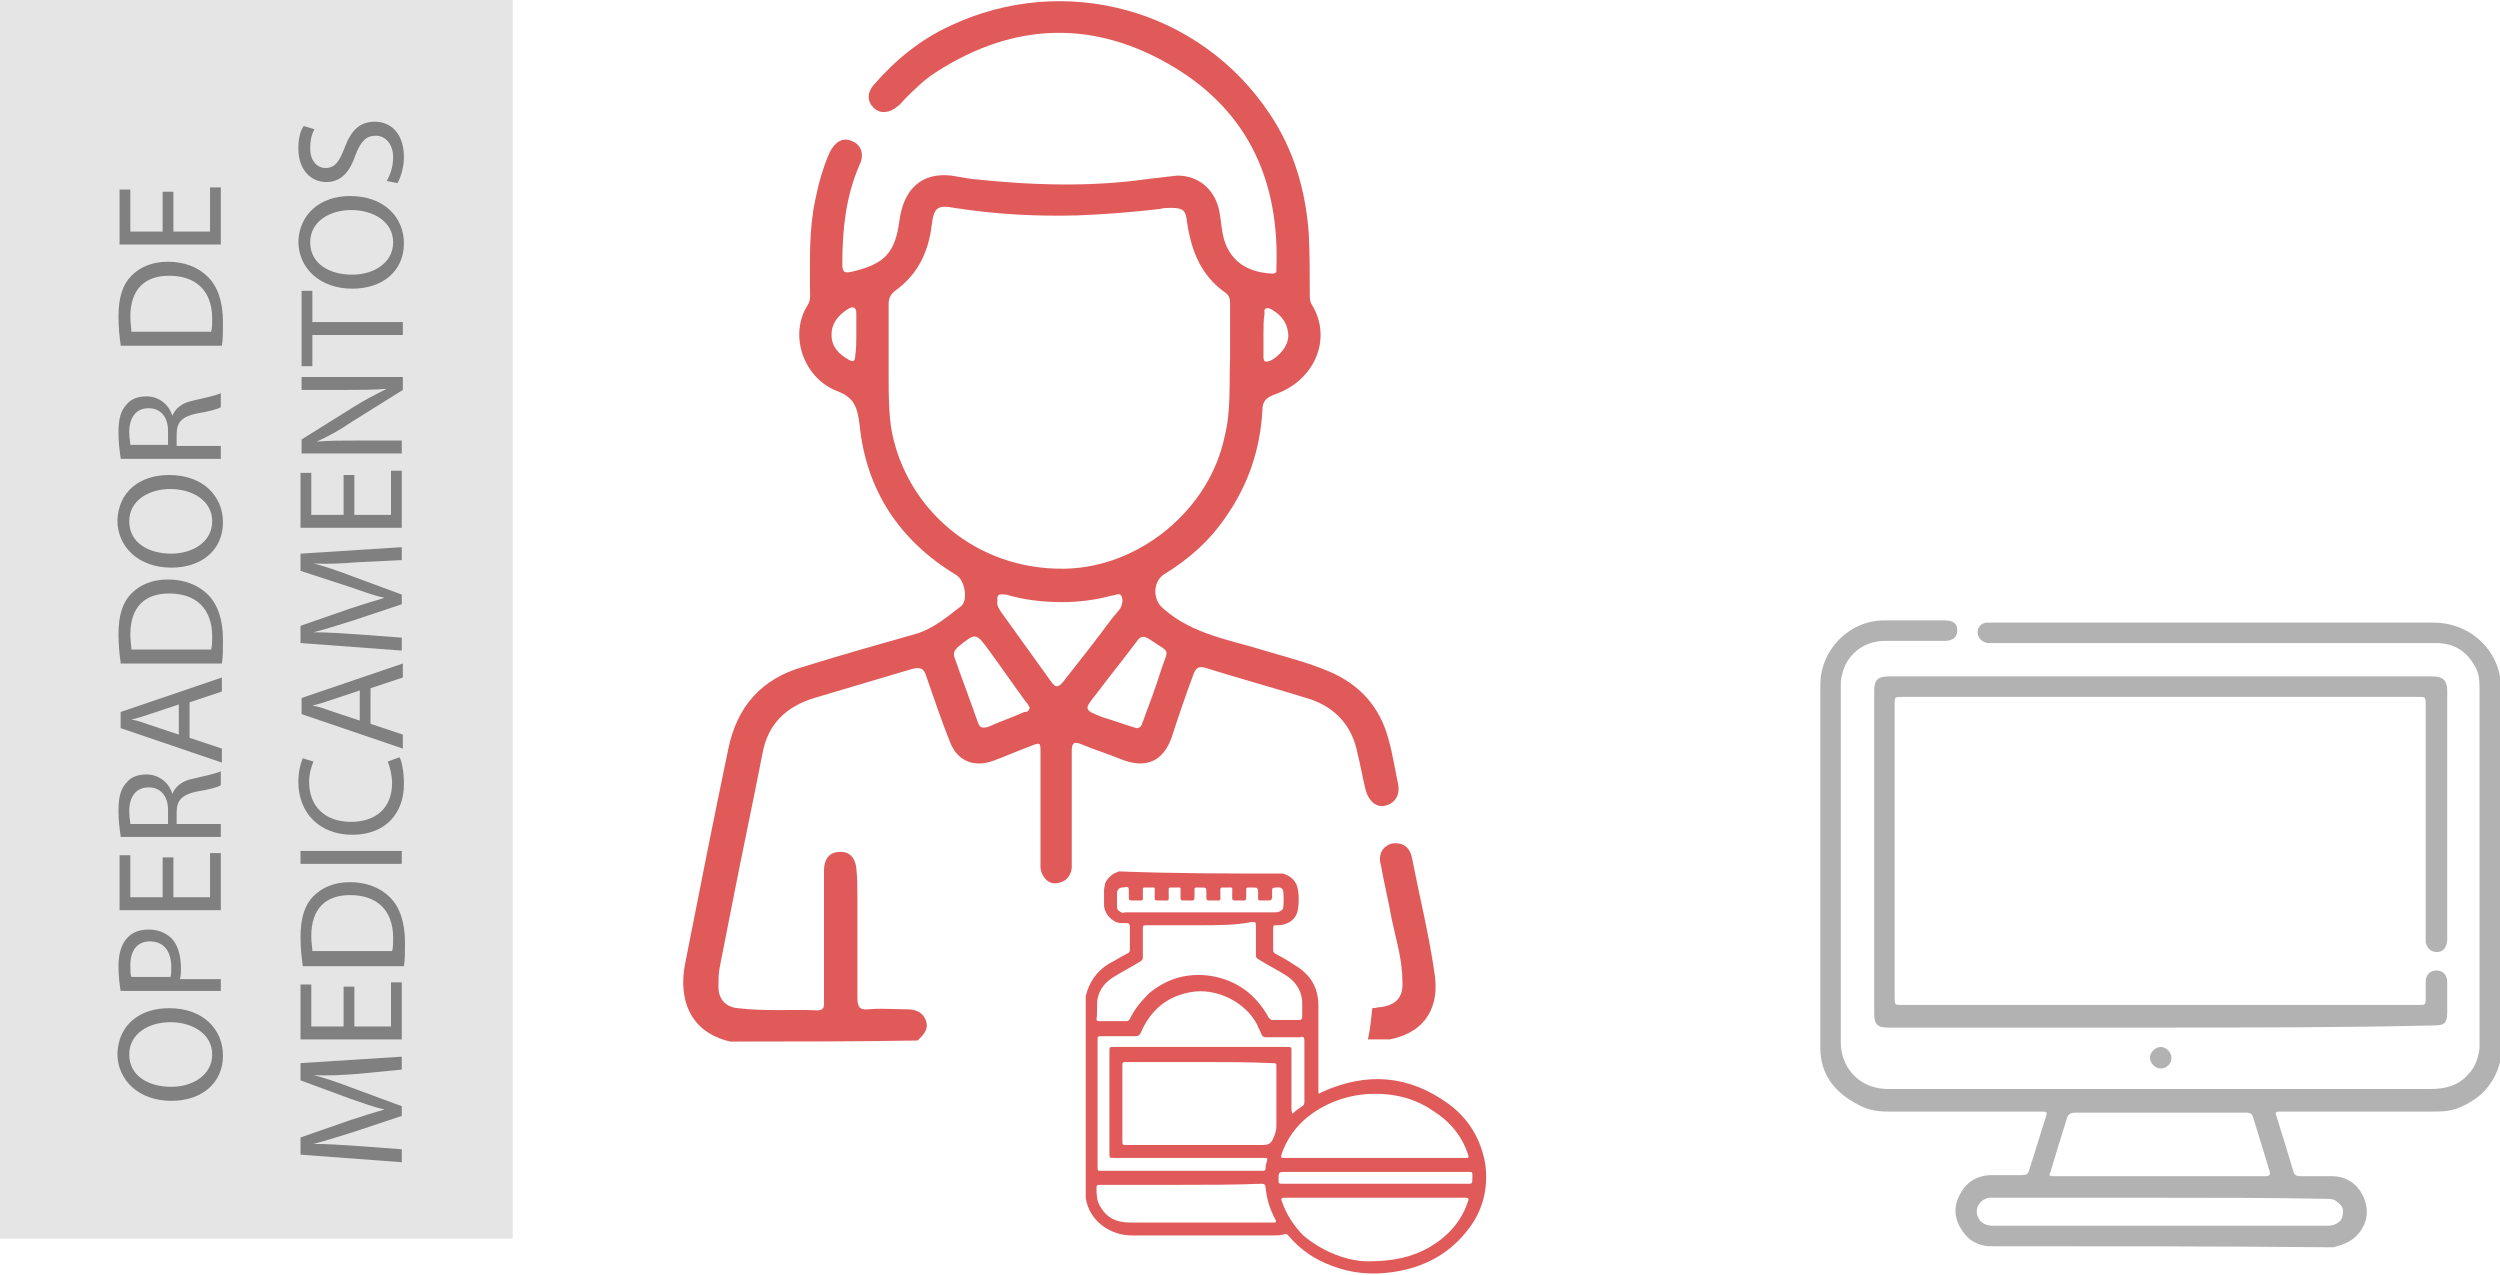 <?xml version="1.0" encoding="utf-8"?>
<!-- Generator: Adobe Illustrator 18.0.0, SVG Export Plug-In . SVG Version: 6.00 Build 0)  -->
<!DOCTYPE svg PUBLIC "-//W3C//DTD SVG 1.1//EN" "http://www.w3.org/Graphics/SVG/1.1/DTD/svg11.dtd">
<svg version="1.1" xmlns="http://www.w3.org/2000/svg" xmlns:xlink="http://www.w3.org/1999/xlink" x="0px" y="0px"
	 viewBox="0 0 232.1 118.4" enable-background="new 0 0 232.1 118.4" xml:space="preserve">
<g id="capa1">
</g>
<g id="Capa_6">
</g>
<g id="Capa_5">
</g>
<g id="Capa_7">
</g>
<g id="Capa_8">
	<g id="Capa_10">
	</g>
</g>
<g id="Capa_11">
</g>
<g id="Capa_9">
</g>
<g id="BKG">
</g>
<g id="OBJ">
</g>
<g id="TXT">
	<g>
		<g>
			<g id="N7Dtap.tif">
				<g>
					<path fill="#E05A5A" d="M119.1,81.1c0.7,0.2,1.3,0.7,1.4,1.5c0.1,0.6,0.1,1.2,0,1.8c-0.1,0.9-0.9,1.5-1.9,1.5
						c-0.4,0-0.4,0-0.4,0.4c0,0.6,0,1.3,0,1.9c0,0.2,0.1,0.3,0.3,0.4c0.6,0.3,1.1,0.6,1.7,1c1.5,0.9,2.2,2.1,2.2,3.8
						c0,2.6,0,5.2,0,7.8c0,0.4,0,0.4,0.3,0.2c4.2-1.9,8.1-1.6,11.8,1.1c1.9,1.4,3,3.3,3.4,5.6c0.3,2.4-0.3,4.5-1.8,6.3
						c-1.7,2.1-4,3.3-6.8,3.7c-2,0.3-3.9,0.1-5.7-0.6c-1.6-0.6-2.9-1.5-4-2.8c-0.1-0.1-0.2-0.2-0.4-0.1c-0.3,0.1-0.7,0.1-1,0.1
						c-4.4,0-8.7,0-13.1,0c-2.1,0-4-1.4-4.3-3.5c0,0,0-0.1,0-0.1c0-6.2,0-12.3,0-18.5c0,0,0-0.1,0-0.1c0.3-1.3,1-2.3,2.1-3
						c0.6-0.3,1.2-0.7,1.8-1c0.2-0.1,0.2-0.2,0.2-0.4c0-0.7,0-1.4,0-2.1c0-0.2-0.1-0.3-0.3-0.3c-0.2,0-0.4,0-0.6,0
						c-0.8-0.1-1.5-0.9-1.5-1.7c0-0.5,0-0.9,0-1.4c0-0.2,0.1-0.4,0.1-0.6c0.3-0.6,0.7-0.9,1.3-1.1C108.9,81.1,114,81.1,119.1,81.1z
						 M111.4,98.6c-2.3,0-4.5,0-6.8,0c-0.4,0-0.4,0-0.4,0.4c0,2.3,0,4.6,0,6.9c0,0.4,0,0.4,0.4,0.4c4.2,0,8.4,0,12.6,0
						c0.5,0,0.8-0.1,1-0.6c0.2-0.4,0.3-0.8,0.3-1.2c0-1.8,0-3.6,0-5.4c0-0.4,0-0.4-0.4-0.4C115.9,98.6,113.7,98.6,111.4,98.6z
						 M120,103.4c0.3-0.3,0.6-0.5,0.9-0.7c0.2-0.1,0.2-0.3,0.2-0.4c0-1.9,0-3.8,0-5.7c0-0.3-0.1-0.4-0.4-0.3c-1.1,0-2.1,0-3.2,0
						c-0.2,0-0.3-0.1-0.4-0.3c-0.1-0.3-0.3-0.6-0.4-0.9c-1.1-2.1-3.8-3.4-6.1-3c-2.3,0.4-3.8,1.7-4.7,3.8c-0.1,0.2-0.2,0.3-0.5,0.3
						c-1,0-2.1,0-3.1,0c-0.4,0-0.4,0-0.4,0.4c0,3.9,0,7.8,0,11.7c0,0.4,0,0.4,0.4,0.4c4.9,0,9.9,0,14.8,0c0.1,0,0.1,0,0.2,0
						c0.1,0,0.2-0.1,0.2-0.2c0-0.2,0-0.4,0.1-0.6c0.1-0.4,0.1-0.4-0.3-0.4c-4.6,0-9.2,0-13.9,0c-0.4,0-0.4,0-0.4-0.4
						c0-3.2,0-6.3,0-9.5c0-0.4,0-0.4,0.4-0.4c5.4,0,10.7,0,16.1,0c0.4,0,0.4,0,0.4,0.4c0,1.8,0,3.5,0,5.3
						C119.9,103.1,119.9,103.2,120,103.4z M111.4,85.9c-1.7,0-3.4,0-5,0c-0.3,0-0.3,0.1-0.3,0.3c0,0.9,0,1.8,0,2.7
						c0,0.2-0.1,0.3-0.3,0.4c-0.8,0.5-1.6,0.9-2.4,1.4c-0.8,0.5-1.3,1.1-1.5,2c-0.1,0.6,0,1.3-0.1,1.9c0,0.2,0.1,0.2,0.3,0.2
						c0.8,0,1.7,0,2.5,0c0.2,0,0.2-0.1,0.3-0.2c0.4-0.9,1.1-1.7,1.8-2.4c1.7-1.4,3.6-1.9,5.7-1.6c2.4,0.4,4.2,1.7,5.4,3.9
						c0.1,0.1,0.2,0.2,0.3,0.2c0.8,0,1.7,0,2.5,0c0.2,0,0.3-0.1,0.3-0.3c0-0.4,0-0.8,0-1.2c0-1.2-0.6-2.1-1.6-2.7
						c-0.8-0.5-1.6-0.9-2.4-1.4c-0.2-0.1-0.3-0.2-0.3-0.4c0-0.9,0-1.7,0-2.6c0-0.5,0-0.5-0.4-0.5C114.7,85.9,113.1,85.9,111.4,85.9z
						 M127,117.1c2.4,0,4.1-0.4,5.7-1.3c1.7-1,3-2.4,3.6-4.3c0.1-0.2,0-0.3-0.2-0.3c-5.6,0-11.3,0-16.9,0c-0.2,0-0.3,0.1-0.2,0.3
						c0.4,1.2,1.1,2.3,2,3.2C122.9,116.3,125.2,117.1,127,117.1z M127.7,107.5c2.8,0,5.6,0,8.4,0c0.2,0,0.3,0,0.2-0.3
						c-0.6-1.8-1.7-3.1-3.3-4.1c-1.9-1.3-4.1-1.7-6.4-1.5c-1.9,0.2-3.7,0.9-5.2,2.1c-1.1,0.9-1.9,2-2.4,3.4
						c-0.1,0.4-0.1,0.4,0.3,0.4C122.1,107.5,124.9,107.5,127.7,107.5z M109.7,110c-2.5,0-4.9,0-7.4,0c-0.1,0-0.2,0-0.3,0
						c-0.1,0-0.2,0.1-0.2,0.2c0,0.7,0,1.3,0.4,1.9c0.6,1,1.5,1.4,2.7,1.4c4.3,0,8.6,0,13,0c0.1,0,0.2,0,0.4,0c0.2,0,0.2-0.1,0.1-0.3
						c-0.5-0.9-0.8-1.9-0.9-2.9c0-0.3-0.1-0.4-0.4-0.4C114.6,110,112.1,110,109.7,110z M111.4,84.7c1.1,0,2.1,0,3.2,0
						c1.3,0,2.5,0,3.8,0c0.3,0,0.5-0.1,0.7-0.3c0.1-0.2,0.1-1.6,0-1.8c-0.2-0.3-0.5-0.2-0.7-0.2c-0.2,0-0.3,0.1-0.3,0.2
						c0,0.2,0,0.5,0,0.7c0,0.2-0.1,0.3-0.3,0.3c-0.3,0-0.5,0-0.8,0c-0.2,0-0.2-0.1-0.2-0.2c0-0.2,0-0.5,0-0.7c0-0.2-0.1-0.3-0.3-0.3
						c-0.1,0-0.2,0-0.2,0c-0.7,0-0.6-0.1-0.6,0.6c0,0.7,0,0.6-0.6,0.6c-0.8,0-0.7,0.1-0.7-0.7c0-0.6,0.1-0.5-0.5-0.5
						c-0.7,0-0.6-0.1-0.6,0.6c0,0.7,0.1,0.6-0.6,0.6c-0.8,0-0.7,0.1-0.7-0.7c0-0.5,0-0.5-0.5-0.5c-0.7,0-0.6-0.1-0.6,0.6
						c0,0.7,0,0.6-0.6,0.6c-0.8,0-0.7,0.1-0.7-0.7c0-0.6,0.1-0.5-0.5-0.5c-0.7,0-0.6-0.1-0.6,0.6c0,0.7,0.1,0.6-0.6,0.6
						c-0.8,0-0.7,0.1-0.7-0.7c0-0.6,0.1-0.5-0.5-0.5c-0.7,0-0.6-0.1-0.6,0.6c0,0.7,0.1,0.6-0.6,0.6c-0.8,0-0.7,0.1-0.7-0.7
						c0-0.6,0-0.6-0.6-0.5c-0.3,0-0.5,0.2-0.5,0.6c0,0.4,0,0.8,0,1.2c0,0.3,0.2,0.4,0.4,0.5c0.1,0.1,0.3,0,0.4,0
						C106.8,84.7,109.1,84.7,111.4,84.7z M127.7,109.9c2.8,0,5.5,0,8.3,0c0.7,0,0.7,0.1,0.7-0.7c0-0.4,0-0.4-0.4-0.4
						c-5.6,0-11.2,0-16.9,0c-0.7,0-0.7,0-0.7,0.7c0,0.4,0,0.4,0.5,0.4C122,109.9,124.8,109.9,127.7,109.9z"/>
				</g>
			</g>
			<g id="zNp4rP.tif">
				<g>
					<path fill="#E05A5A" d="M67.8,96.7c-3.9-0.9-4.8-4.1-4.2-7.2c1.3-6.6,2.6-13.2,4-19.9c0.8-4,3.1-6.6,7-7.7
						c3.5-1.1,7.1-2.1,10.6-3.1c1.5-0.5,2.7-1.5,4-2.5c0.7-0.5,0.4-2.4-0.4-2.9c-5.3-3.2-8.4-7.9-9-14c-0.2-1.6-0.5-2.5-2.1-3.1
						c-3.1-1.2-4.5-5.2-2.7-8c0.3-0.5,0.2-1,0.2-1.5c0-2.8-0.1-5.5,0.5-8.3c0.3-1.5,0.7-2.9,1.3-4.3c0.5-1,1.2-1.5,2.1-1.1
						c0.8,0.3,1.2,1.2,0.7,2.2c-1.3,3-1.6,6.1-1.6,9.2c0,0.8,0.2,0.9,1,0.7c2.9-0.7,3.9-1.7,4.3-4.7c0.4-3,2.1-4.5,4.8-4.2
						c0.6,0.1,1.2,0.2,1.8,0.3c5.5,0.6,11.1,0.8,16.6,0c0.9-0.1,1.7-0.2,2.6-0.3c2,0,3.5,1.3,3.9,3.3c0.2,1,0.2,2.1,0.6,3.1
						c0.8,1.9,2.4,2.6,4.3,2.7c0.5,0,0.4-0.3,0.4-0.5c0.3-7.9-2.5-14.4-9.4-18.6c-7.4-4.5-14.9-4.3-22.2,0.4c-1.1,0.7-2,1.6-2.9,2.5
						c-0.2,0.2-0.4,0.5-0.7,0.7c-0.7,0.6-1.6,0.7-2.2,0.1c-0.6-0.6-0.6-1.4,0-2.1c2-2.3,4.3-4.2,7.1-5.5c10.6-5,23.2-1.6,29.7,8.2
						c2.2,3.3,3.3,7,3.6,11c0.1,1.9,0.1,3.8,0.1,5.7c0,0.4,0,0.7,0.2,1c1.9,3.1,0.3,7-3.4,8.3c-0.8,0.3-1.2,0.6-1.2,1.5
						c-0.2,3.6-1.3,6.9-3.4,9.9c-1.5,2.2-3.4,3.9-5.7,5.3c-1.1,0.7-1.1,2.4-0.1,3.2c2.7,2.4,6.2,2.9,9.4,3.9c2,0.6,4,1.1,5.9,1.9
						c2.9,1.2,4.8,3.3,5.6,6.3c0.4,1.4,0.6,2.8,0.9,4.2c0.2,1-0.3,1.8-1.2,2c-0.8,0.2-1.5-0.4-1.8-1.4c-0.3-1.2-0.5-2.4-0.8-3.6
						c-0.5-2.4-2-4.1-4.4-4.9c-3.2-1-6.5-1.9-9.7-2.9c-0.7-0.2-0.9,0.1-1.1,0.6c-0.7,1.9-1.4,3.9-2,5.8c-0.8,2.3-2.4,3-4.7,2.1
						c-1.2-0.5-2.5-0.9-3.7-1.4c-0.7-0.3-0.9-0.1-0.9,0.6c0,3.3,0,6.6,0,9.9c0,0.3,0,0.7,0,1c-0.1,0.8-0.6,1.3-1.4,1.4
						c-0.8,0.1-1.4-0.6-1.5-1.4c0-0.3,0-0.6,0-0.9c0-3.3,0-6.5,0-9.8c0-1,0-1-1-0.6c-1.1,0.4-2.2,0.9-3.3,1.3
						c-1.8,0.7-3.4,0.1-4.1-1.7c-0.8-2-1.5-4.1-2.2-6.1c-0.2-0.7-0.5-0.9-1.3-0.7c-3,0.9-6.1,1.8-9.1,2.7c-2.6,0.8-4.3,2.4-4.8,5.1
						c-0.9,4.6-1.9,9.3-2.8,13.9c-0.4,2-0.8,4.1-1.2,6.1c-0.1,0.6-0.1,1.1-0.1,1.7c0,1.2,0.7,1.9,1.8,2c2.5,0.3,5,0.1,7.4,0.2
						c0.7,0,0.6-0.5,0.6-0.9c0-3.6,0-7.2,0-10.8c0-0.4,0-0.9,0-1.3c0-1,0.5-1.7,1.4-1.7c0.9-0.1,1.5,0.5,1.6,1.5
						c0.1,0.9,0.1,1.8,0.1,2.7c0,3.1,0,6.2,0,9.3c0,0.9,0.2,1.2,1.1,1.1c1.1-0.1,2.2,0,3.3,0c0.8,0,1.5,0.1,1.9,0.9
						c0.4,0.9-0.1,1.4-0.7,2C79.4,96.7,73.6,96.7,67.8,96.7z M114.2,33.3c0-1.7,0-3.3,0-5c0-0.4,0-0.8-0.4-1.1
						c-2.3-1.6-3.2-3.9-3.6-6.6c-0.1-1.1-0.4-1.3-1.5-1.3c-0.3,0-0.7,0-1,0.1c-2.6,0.3-5.1,0.5-7.7,0.6c-3.8,0.1-7.6-0.1-11.4-0.7
						c-1.6-0.3-1.9,0-2.1,1.6c-0.3,2.5-1.3,4.6-3.4,6.1c-0.4,0.3-0.6,0.7-0.6,1.2c0,2.2,0,4.5,0,6.7c0,1.7,0,3.5,0.3,5.2
						c1.4,7.1,7.7,12.8,16,12.7c7-0.1,13.5-5.5,14.9-12.3C114.3,38.1,114.1,35.7,114.2,33.3z M92.6,55.8c-0.1,0.4,0.2,0.8,0.4,1.1
						c1.5,2.1,3.1,4.3,4.6,6.4c0.4,0.6,0.7,0.5,1.1,0c1.5-1.9,3-3.8,4.4-5.7c0.3-0.4,0.6-0.7,0.9-1.1c0.2-0.4,0.3-0.8,0.1-1.2
						c-0.2-0.3-0.6,0-0.9,0c-1.5,0.4-3,0.6-4.6,0.6c-1.8,0-3.5-0.2-5.2-0.7C93,55.2,92.5,55,92.6,55.8z M105.5,67.6
						c0.5,0,0.5-0.4,0.6-0.6c0.6-1.6,1.2-3.2,1.7-4.8c0.7-2.1,0.9-1.5-1-2.8c-0.6-0.4-0.9-0.4-1.3,0.2c-1.2,1.6-2.5,3.2-3.7,4.8
						c-1.2,1.5-1.2,1.5,0.6,2.2C103.4,66.9,104.5,67.3,105.5,67.6z M95.6,65.7c-0.1-0.2-0.2-0.4-0.4-0.6c-1.1-1.5-2.2-3.1-3.3-4.6
						c-1.3-1.8-1.3-1.8-3-0.4c-0.3,0.3-0.4,0.5-0.3,0.9c0.7,2,1.5,4.1,2.2,6.1c0.2,0.5,0.4,0.5,0.9,0.4c1.1-0.5,2.3-0.9,3.4-1.4
						C95.3,66.1,95.5,66.1,95.6,65.7z M117.3,31C117.3,31,117.3,31,117.3,31c0,0.7,0,1.4,0,2.1c0,0.4,0.1,0.6,0.6,0.4
						c0.9-0.4,1.8-1.5,1.7-2.5c-0.1-1.1-0.7-1.8-1.6-2.3c-0.4-0.2-0.7-0.1-0.6,0.4C117.3,29.7,117.3,30.4,117.3,31z M79.5,31.2
						C79.5,31.2,79.5,31.2,79.5,31.2c0-0.7,0-1.4,0-2.1c0-0.6-0.3-0.7-0.8-0.4c-0.9,0.6-1.5,1.3-1.5,2.4c0,1.1,0.7,1.8,1.6,2.3
						c0.5,0.3,0.6,0,0.6-0.4C79.5,32.4,79.5,31.8,79.5,31.2z"/>
					<path fill="#E05A5A" d="M133.2,90.5c-0.5-3.6-1.4-7.2-2.1-10.8c-0.2-1.1-0.9-1.5-1.8-1.4c-0.9,0.2-1.4,1-1.1,2
						c0.3,1.7,0.7,3.3,1,5c0.4,1.9,1,3.8,1,5.8c0.1,1.5-0.6,2.2-2,2.4c-0.3,0-0.5,0.1-0.8,0.1c-0.1,1-0.2,2-0.4,2.9h2
						C132.6,95.8,133.6,93.2,133.2,90.5z"/>
				</g>
			</g>
		</g>
		<g>
			<g id="JtFIyF.tif_2_">
				<g>
					<path fill="#B2B2B2" d="M184.6,115.7c-1-0.1-1.8-0.5-2.4-1.4c-0.7-1-0.9-2.1-0.3-3.3c0.6-1.2,1.5-1.8,2.8-1.9c1,0,2,0,3,0
						c0.4,0,0.6-0.1,0.7-0.5c0.5-1.6,1-3.2,1.5-4.8c0.2-0.6,0.2-0.6-0.5-0.6c-4.7,0-9.3,0-14,0c-1,0-1.9-0.1-2.8-0.6
						c-2.2-1.1-3.6-2.8-3.6-5.3c0-9.7,0-19.3,0-29c0-1.6,0-3.1,0-4.7c0-3.3,2.7-6,5.9-6c1.9,0,3.8,0,5.7,0c0.7,0,1.1,0.3,1.1,0.8
						c0.1,0.7-0.4,1.1-1.1,1.1c-1.9,0-3.8,0-5.6,0c-2,0-3.6,1.3-4,3.2c-0.1,0.3-0.1,0.6-0.1,1c0,11,0,22.1,0,33.1
						c0,2.1,1.5,4.2,4.2,4.3c0.1,0,0.2,0,0.3,0c16.8,0,33.5,0,50.3,0c1.3,0,2.5-0.3,3.4-1.3c0.7-0.7,1-1.6,1.1-2.5
						c0-0.2,0-0.4,0-0.6c0-10.9,0-21.7,0-32.6c0-0.7,0-1.4-0.3-2c-0.8-1.6-2-2.4-3.8-2.4c-6.1,0-12.3,0-18.4,0c-7.5,0-15,0-22.6,0
						c-0.2,0-0.4,0-0.6,0c-0.5-0.1-0.9-0.5-0.9-1c0-0.5,0.4-0.9,0.9-0.9c0.2,0,0.3,0,0.5,0c13.6,0,27.2,0,40.9,0
						c3.2,0,5.7,2.2,6.2,5c0,0.1,0,0.1,0.1,0.2c0,11.7,0,23.4,0,35.1c0,0.2-0.1,0.4-0.1,0.5c-0.5,2-1.8,3.4-3.7,4.2
						c-0.9,0.4-1.8,0.4-2.7,0.4c-4.6,0-9.2,0-13.9,0c-0.6,0-0.6,0-0.4,0.6c0.5,1.6,1,3.2,1.5,4.9c0.1,0.4,0.3,0.5,0.7,0.5
						c1,0,1.9,0,2.9,0c1.4,0,2.5,0.8,3,2.1c0.5,1.3,0.2,2.6-0.9,3.6c-0.6,0.5-1.2,0.7-2,0.9C205.9,115.7,195.2,115.7,184.6,115.7z
						 M200.5,109.2c3.3,0,6.5,0,9.8,0c0.4,0,0.5-0.1,0.4-0.5c-0.5-1.6-1-3.3-1.5-4.9c-0.1-0.4-0.3-0.5-0.6-0.5c-5.3,0-10.7,0-16,0
						c-0.4,0-0.6,0.2-0.7,0.5c-0.5,1.6-1,3.2-1.5,4.9c-0.2,0.5-0.2,0.5,0.4,0.5C194,109.2,197.3,109.2,200.5,109.2z M200.6,111.2
						c-5.1,0-10.2,0-15.3,0c-0.2,0-0.4,0-0.6,0c-0.8,0.1-1.4,0.9-1.1,1.7c0.2,0.6,0.7,0.9,1.5,0.9c10.3,0,20.6,0,30.8,0
						c0.3,0,0.5,0,0.8-0.1c0.5-0.2,0.8-0.5,0.8-1c0.1-0.5-0.1-0.8-0.5-1.1c-0.3-0.3-0.7-0.3-1-0.3
						C210.9,111.2,205.7,111.2,200.6,111.2z"/>
					<path fill="#B2B2B2" d="M200.6,95.4c-8.4,0-16.9,0-25.3,0c-1,0-1.3-0.3-1.3-1.3c0-10,0-20,0-30c0-1,0.4-1.3,1.3-1.3
						c16.9,0,33.7,0,50.6,0c0.9,0,1.3,0.4,1.3,1.3c0,7.7,0,15.4,0,23.1c0,0.9-0.6,1.4-1.4,1.1c-0.4-0.2-0.5-0.5-0.6-0.8
						c0-0.2,0-0.4,0-0.6c0-7.2,0-14.3,0-21.5c0-0.7,0-0.7-0.7-0.7c-16,0-31.9,0-47.9,0c-0.7,0-0.7,0-0.7,0.7c0,9.1,0,18.2,0,27.2
						c0,0.7,0,0.7,0.7,0.7c16,0,31.9,0,47.9,0c0.7,0,0.7,0,0.7-0.7c0-0.5,0-0.9,0-1.4c0-0.7,0.4-1.1,1-1.1c0.6,0,1,0.4,1,1.1
						c0,0.9,0,1.9,0,2.8c0,1-0.3,1.2-1.2,1.2C217.5,95.4,209,95.4,200.6,95.4z"/>
					<path fill="#B2B2B2" d="M200.6,97.2c0.5,0,1,0.5,1,1c0,0.5-0.4,1-1,1c-0.5,0-1-0.5-1-1C199.6,97.7,200.1,97.2,200.6,97.2z"/>
				</g>
			</g>
		</g>
		<rect x="0" y="0" fill="#E5E5E5" width="47.6" height="115"/>
		<g>
			<path fill="#808080" d="M15.7,93.6c3.2,0,5,2,5,4.4c0,2.5-1.9,4.2-4.8,4.2c-3,0-5-1.9-5-4.4C11,95.2,12.9,93.6,15.7,93.6z
				 M15.9,100.9c2,0,3.8-1.1,3.8-3c0-1.9-1.8-3-3.9-3c-1.9,0-3.8,1-3.8,3C12,99.9,13.8,100.9,15.9,100.9z"/>
			<path fill="#808080" d="M11.2,92c-0.1-0.6-0.2-1.4-0.2-2.3c0-1.2,0.3-2.1,0.8-2.6c0.4-0.5,1.1-0.8,2-0.8c0.9,0,1.5,0.3,2,0.7
				c0.7,0.6,1,1.7,1,2.9c0,0.4,0,0.7-0.1,1h3.8V92H11.2z M15.8,90.8c0.1-0.3,0.1-0.6,0.1-1c0-1.5-0.7-2.4-2-2.4
				c-1.2,0-1.8,0.9-1.8,2.2c0,0.5,0,0.9,0.1,1.1H15.8z"/>
			<path fill="#808080" d="M16.1,79.6v3.7h3.4v-4.1h1v5.3h-9.4v-5.1h1v3.9h3v-3.7H16.1z"/>
			<path fill="#808080" d="M11.2,77.6c-0.1-0.6-0.2-1.5-0.2-2.3c0-1.3,0.2-2.1,0.8-2.7c0.4-0.5,1.1-0.7,1.8-0.7
				c1.2,0,2.1,0.8,2.4,1.8h0c0.3-0.7,0.9-1.2,1.9-1.4c1.3-0.3,2.2-0.5,2.6-0.7v1.3c-0.3,0.2-1.1,0.4-2.3,0.6
				c-1.3,0.3-1.8,0.8-1.8,1.9v1.1h4.1v1.2H11.2z M15.6,76.4v-1.2c0-1.3-0.7-2.1-1.8-2.1c-1.2,0-1.8,0.9-1.8,2.2c0,0.6,0.1,1,0.1,1.2
				H15.6z"/>
			<path fill="#808080" d="M17.6,68.5l3,1v1.3l-9.4-3.2v-1.5l9.4-3.2v1.3l-3,1V68.5z M16.6,65.4l-2.7,0.9c-0.6,0.2-1.2,0.4-1.7,0.5
				v0c0.6,0.1,1.1,0.3,1.7,0.5l2.7,0.9V65.4z"/>
			<path fill="#808080" d="M11.2,61.5c-0.1-0.7-0.2-1.6-0.2-2.6c0-1.8,0.4-3,1.2-3.8c0.8-0.8,1.9-1.3,3.4-1.3c1.5,0,2.8,0.5,3.7,1.4
				c0.9,0.9,1.4,2.3,1.4,4.2c0,0.9,0,1.6-0.1,2.2H11.2z M19.6,60.3c0.1-0.3,0.1-0.8,0.1-1.2c0-2.6-1.5-4-4-4c-2.2,0-3.6,1.2-3.6,3.8
				c0,0.6,0.1,1.1,0.1,1.4H19.6z"/>
			<path fill="#808080" d="M15.7,44.1c3.2,0,5,2,5,4.4c0,2.5-1.9,4.2-4.8,4.2c-3,0-5-1.9-5-4.4C11,45.7,12.9,44.1,15.7,44.1z
				 M15.9,51.4c2,0,3.8-1.1,3.8-3c0-1.9-1.8-3-3.9-3c-1.9,0-3.8,1-3.8,3C12,50.4,13.8,51.4,15.9,51.4z"/>
			<path fill="#808080" d="M11.2,42.5c-0.1-0.6-0.2-1.5-0.2-2.3c0-1.3,0.2-2.1,0.8-2.7c0.4-0.5,1.1-0.7,1.8-0.7
				c1.2,0,2.1,0.8,2.4,1.8h0c0.3-0.7,0.9-1.2,1.9-1.4c1.3-0.3,2.2-0.5,2.6-0.7v1.3c-0.3,0.2-1.1,0.4-2.3,0.6
				c-1.3,0.3-1.8,0.8-1.8,1.9v1.1h4.1v1.2H11.2z M15.6,41.3V40c0-1.3-0.7-2.1-1.8-2.1c-1.2,0-1.8,0.9-1.8,2.2c0,0.6,0.1,1,0.1,1.2
				H15.6z"/>
			<path fill="#808080" d="M11.2,32c-0.1-0.7-0.2-1.6-0.2-2.6c0-1.8,0.4-3,1.2-3.8c0.8-0.8,1.9-1.3,3.4-1.3c1.5,0,2.8,0.5,3.7,1.4
				c0.9,0.9,1.4,2.3,1.4,4.2c0,0.9,0,1.6-0.1,2.2H11.2z M19.6,30.8c0.1-0.3,0.1-0.8,0.1-1.2c0-2.6-1.5-4-4-4c-2.2,0-3.6,1.2-3.6,3.8
				c0,0.6,0.1,1.1,0.1,1.4H19.6z"/>
			<path fill="#808080" d="M16.1,17.8v3.7h3.4v-4.1h1v5.3h-9.4v-5.1h1v3.9h3v-3.7H16.1z"/>
			<path fill="#808080" d="M33.2,99.7c-1.3,0.1-2.9,0.2-4.1,0.1v0c1.1,0.3,2.3,0.7,3.6,1.2l4.6,1.7v0.9l-4.5,1.5
				c-1.3,0.4-2.5,0.8-3.7,1.1v0c1.2,0,2.8,0.1,4.2,0.2l4,0.3v1.2l-9.4-0.7v-1.6l4.6-1.6c1.2-0.4,2.2-0.7,3.2-1v0c-1-0.2-2-0.6-3.2-1
				l-4.6-1.7v-1.6l9.4-0.6v1.2L33.2,99.7z"/>
			<path fill="#808080" d="M32.9,91.6v3.7h3.4v-4.1h1v5.3h-9.4v-5.1h1v3.9h3v-3.7H32.9z"/>
			<path fill="#808080" d="M28.1,89.6c-0.1-0.7-0.2-1.6-0.2-2.6c0-1.8,0.4-3,1.2-3.8c0.8-0.8,1.9-1.3,3.4-1.3c1.5,0,2.8,0.5,3.7,1.4
				c0.9,0.9,1.4,2.3,1.4,4.2c0,0.9,0,1.6-0.1,2.2H28.1z M36.4,88.3c0.1-0.3,0.1-0.8,0.1-1.2c0-2.6-1.5-4-4-4c-2.2,0-3.6,1.2-3.6,3.8
				c0,0.6,0.1,1.1,0.1,1.4H36.4z"/>
			<path fill="#808080" d="M27.9,79h9.4v1.2h-9.4V79z"/>
			<path fill="#808080" d="M37.1,70.3c0.2,0.4,0.4,1.3,0.4,2.5c0,2.7-1.7,4.7-4.8,4.7c-3,0-5-2-5-4.9c0-1.2,0.3-1.9,0.4-2.2l1,0.3
				c-0.2,0.5-0.4,1.1-0.4,1.9c0,2.2,1.4,3.7,3.9,3.7c2.3,0,3.8-1.3,3.8-3.6c0-0.7-0.2-1.5-0.4-2L37.1,70.3z"/>
			<path fill="#808080" d="M34.4,67.2l3,1v1.3l-9.4-3.2v-1.5l9.4-3.2v1.3l-3,1V67.2z M33.4,64.1L30.7,65c-0.6,0.2-1.2,0.4-1.7,0.5v0
				c0.6,0.1,1.1,0.3,1.7,0.5l2.7,0.9V64.1z"/>
			<path fill="#808080" d="M33.2,52.2c-1.3,0.1-2.9,0.2-4.1,0.1v0c1.1,0.3,2.3,0.7,3.6,1.2l4.6,1.7v0.9l-4.5,1.5
				c-1.3,0.4-2.5,0.8-3.7,1.1v0c1.2,0,2.8,0.1,4.2,0.2l4,0.3v1.2l-9.4-0.7v-1.6l4.6-1.6c1.2-0.4,2.2-0.7,3.2-1v0c-1-0.2-2-0.6-3.2-1
				L27.9,53v-1.6l9.4-0.6V52L33.2,52.2z"/>
			<path fill="#808080" d="M32.9,44.1v3.7h3.4v-4.1h1v5.3h-9.4v-5.1h1v3.9h3v-3.7H32.9z"/>
			<path fill="#808080" d="M37.4,42.1h-9.4v-1.3l4.8-3c1.1-0.7,2.1-1.2,3.1-1.7l0,0c-1.3,0.1-2.4,0.1-3.9,0.1h-4V35h9.4v1.2l-4.8,3
				c-1,0.7-2.1,1.3-3.2,1.8l0,0c1.2-0.1,2.3-0.1,3.9-0.1h4V42.1z"/>
			<path fill="#808080" d="M29,31.1v2.9h-1v-7h1v2.9h8.4v1.2H29z"/>
			<path fill="#808080" d="M32.5,18.2c3.2,0,5,2,5,4.4c0,2.5-1.9,4.2-4.8,4.2c-3,0-5-1.9-5-4.4C27.8,19.9,29.7,18.2,32.5,18.2z
				 M32.7,25.5c2,0,3.8-1.1,3.8-3c0-1.9-1.8-3-3.9-3c-1.9,0-3.8,1-3.8,3C28.8,24.5,30.6,25.5,32.7,25.5z"/>
			<path fill="#808080" d="M35.9,16.8c0.3-0.5,0.6-1.3,0.6-2.2c0-1.2-0.7-2-1.6-2c-0.9,0-1.4,0.5-1.9,1.8c-0.5,1.5-1.3,2.5-2.7,2.5
				c-1.5,0-2.6-1.2-2.6-3.1c0-1,0.2-1.7,0.5-2.1l1,0.3c-0.2,0.3-0.4,0.9-0.4,1.8c0,1.3,0.8,1.8,1.4,1.8c0.9,0,1.3-0.6,1.8-1.9
				c0.6-1.6,1.4-2.4,2.8-2.4c1.5,0,2.7,1.1,2.7,3.3c0,0.9-0.3,1.9-0.6,2.4L35.9,16.8z"/>
		</g>
	</g>
</g>
</svg>
